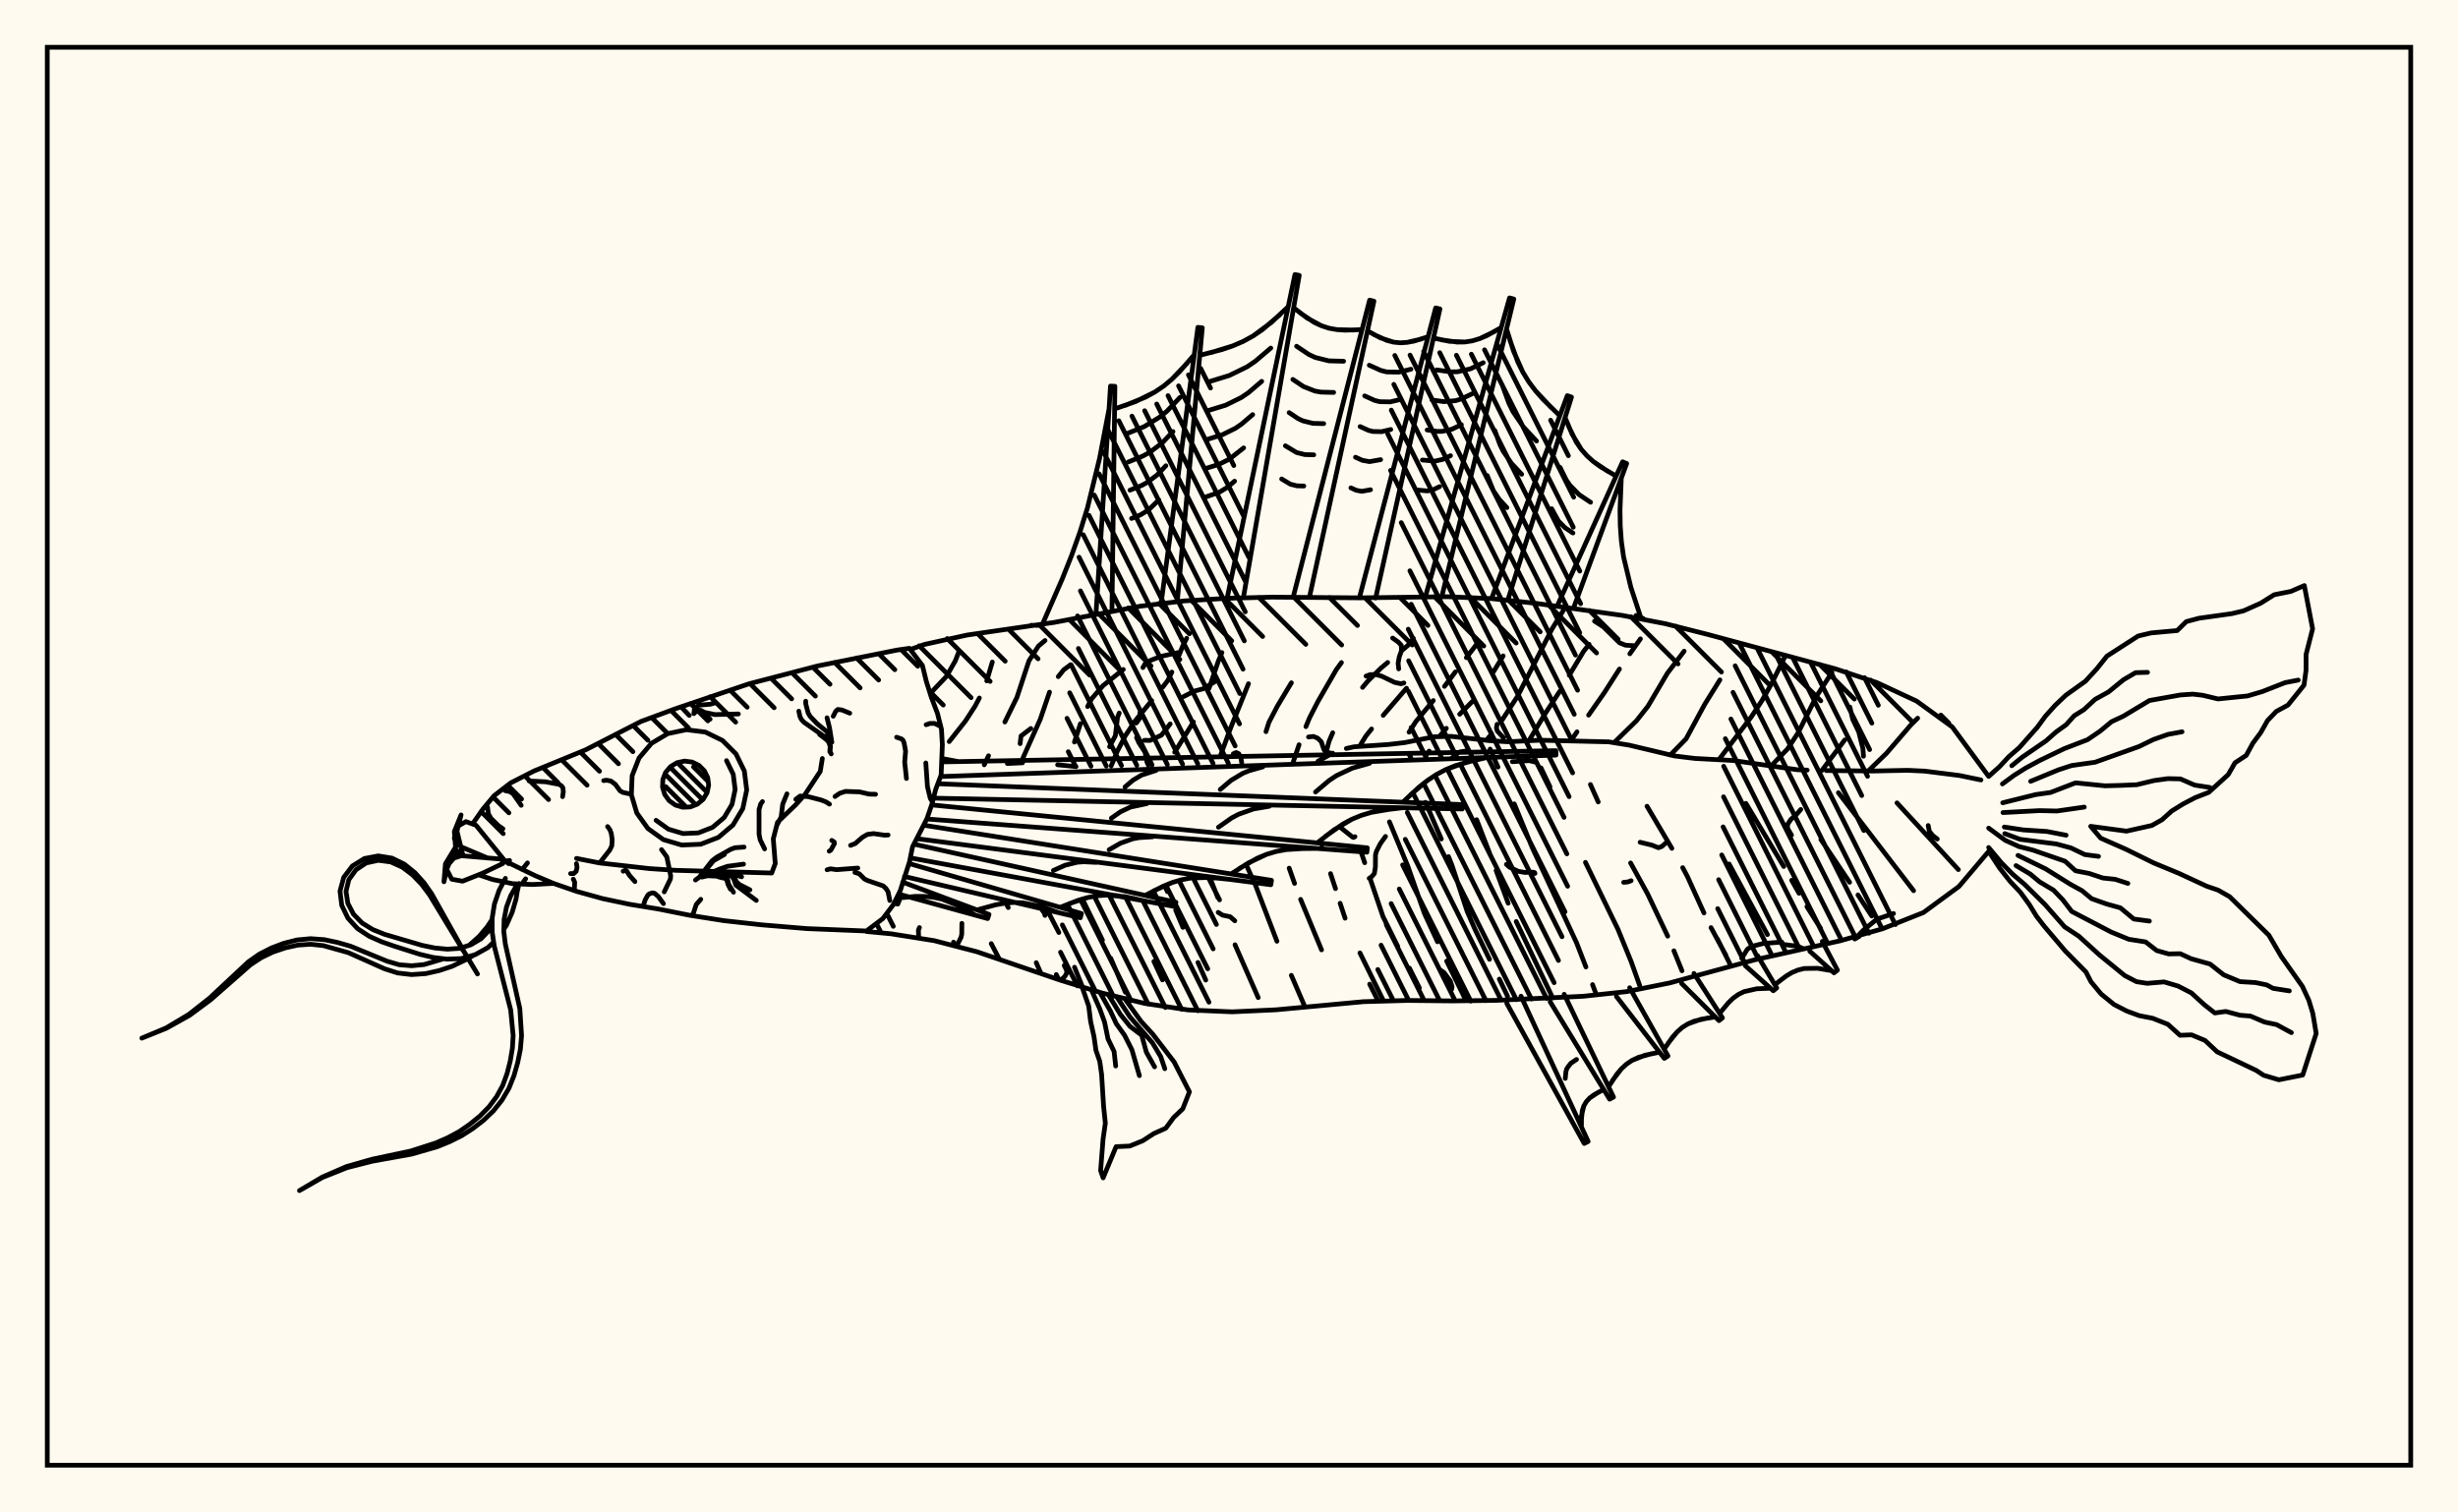 <svg xmlns="http://www.w3.org/2000/svg" width="520" height="320"><rect x="0" y="0" width="520" height="320" fill="floralwhite"/><rect x="10" y="10" width="500" height="300" stroke="black" stroke-width="1" fill="none"/><path stroke="black" stroke-width="1" fill="none" stroke-linecap="round" stroke-linejoin="round" d="
M 192.58 137.42 195.52 136.36 204.6 134.36 222.99 131.69 241.26 128.25 250.49 127.14 259.76 126.58 269.06 126.34 287.64 126.49 306.23 126.25 315.52 126.65 324.76 127.63 343.17 130.2 352.3 131.96 361.31 134.24 388.23 141.49 397.05 144.42 405.48 148.34 413 153.8 420.71 164.27 
M 420.71 180.14 414.41 187.57 406.92 193.07 398.28 196.5 389.34 199.04 371.2 203.08 353.26 207.96 344.15 209.8 334.91 210.79 316.34 211.66 307.04 211.77 297.75 211.67 288.46 211.93 269.95 213.65 260.66 214.08 251.38 213.68 242.18 212.3 233.15 210.1 224.27 207.37 206.68 201.37 197.68 199.03 188.5 197.57 183.3 197.08 
M 199.3 160.49 202.69 161.12 
M 213.11 161.54 216.32 161.39 
M 223.74 161.81 227.64 162.19 
M 278.82 161.06 281.92 159.35 
M 284.82 158.36 286.42 158.01 293.69 157.52 297.14 157.12 303.43 155.88 307.02 155.8 315.16 156.71 318.95 156.94 325.74 156.61 340.34 156.96 344.64 157.65 354.31 159.95 358.58 160.47 366.62 160.9 380.26 162.86 382.32 162.94 
M 386.35 163.03 396.23 163.13 403.6 162.98 407.18 163.15 414.54 164.08 419.08 165.02 
M 183.69 196.69 184.04 197.15 
M 201.72 199.33 202.28 200.22 
M 202.83 137.94 202.11 139.8 200.23 143.1 196.78 146.74 
M 209.7 199.65 211.43 202.97 
M 209.93 140.07 208.75 144.06 
M 207.19 147.68 206.3 149.37 204.26 152.53 200.81 156.9 
M 212.78 191.08 213.3 192.02 
M 219.22 203.68 220.23 205.97 
M 221.08 135.51 219.69 136.69 217.68 139.81 215.13 147.56 212.58 152.76 
M 209.13 159.9 208.22 161.81 
M 221.35 192.17 224.01 197.3 
M 227.32 204.64 229.01 208.83 
M 226.49 140.63 225.02 141.73 223.88 143.16 
M 222.03 146.44 220.07 152.19 216.42 160.34 
M 229.2 190.66 233.23 198.9 
M 234.97 202.72 238.08 209.94 
M 237.64 141.64 233.36 145.06 230.97 147.81 230.09 149.49 
M 228.57 153.12 227.3 157 
M 244.11 203.41 245.93 207.33 
M 251.05 135.04 250.18 136.74 249.45 138.59 
M 247.91 142.19 247.08 143.94 245.97 145.4 
M 243.65 148.23 240.17 152.49 238.11 155.6 236.35 159 235.08 162.03 
M 246.38 187.38 246.97 188.66 
M 248.72 192.55 250.25 196.21 
M 253.43 203.63 255.08 207.36 
M 258.5 138.07 257.74 139.89 255.76 145.68 
M 252.48 152.75 248.51 159.15 
M 256.24 186.4 257.63 189.91 
M 261.27 199.89 266.18 211.07 
M 264.12 144.66 260.38 153.93 258.27 159.65 
M 263.6 182.88 265.6 187.28 270.14 199.15 
M 273.19 206.36 276.08 213.07 
M 273.2 144.46 270.25 149.37 268.45 152.82 267.82 154.8 
M 272.73 183.68 273.87 186.91 
M 275.15 190.29 279.58 200.97 
M 283.79 140.18 282.69 141.7 278.83 148.39 277.04 151.87 276.27 153.74 
M 274.82 157.57 273.61 161.14 
M 279.37 177.77 279.66 178.79 
M 281.48 184.84 282.53 188.01 
M 283.51 191.11 284.56 194.27 
M 287.7 201.61 292.72 211.82 
M 299.01 135.06 297.85 136.54 296.43 137.75 
M 293.57 140.16 292.13 141.37 289.47 144 288.25 145.43 
M 281.94 155.03 281.15 156.89 280.28 160.2 
M 287.59 179.26 288.71 182.53 
M 289.82 185.8 292.58 193.93 295.71 200.26 
M 298.17 204.83 300.28 209.03 
M 297.55 145.61 292.62 151.35 
M 290.16 154.23 288.97 155.71 287.64 157.87 
M 293.94 173.88 297.8 183.19 301.35 193.28 304.11 199.26 
M 306.05 203.34 310.15 211.73 
M 312.53 136.13 310.21 139.14 
M 307.89 142.16 305.59 145.22 
M 303.22 148.22 299.56 152.63 298.09 154.91 
M 301.56 169.75 304.92 177.51 
M 306.44 181.24 307.17 183.07 310.4 192.87 312.08 196.72 315.11 202.97 
M 317.19 207.16 318.93 210.79 
M 318 138.77 315.97 142.1 
M 311.49 148.41 308.8 151.12 
M 305.98 154.09 304.56 155.77 
M 312.39 173.43 315.18 180.64 
M 316.51 184.18 319.06 191.1 
M 320.76 194.97 328.49 211.15 
M 331.14 128.48 328.31 133.12 321.03 147.34 317.82 152.28 
M 315.57 155.24 314.45 156.62 
M 315.24 158.49 316.9 162.3 
M 320.35 170.08 324.17 179.37 333.53 199.48 335.51 204.59 
M 336.91 208.32 337.7 210.43 
M 336.18 136.32 335.01 137.82 331.98 142.87 
M 329.97 146.27 326.75 151.2 323.43 156.75 
M 326 162.46 327.91 166.48 
M 335.41 182.46 342.3 196.65 345.08 203.46 346.9 208.56 
M 347.04 135.17 344.8 138.33 
M 342.6 141.55 339.43 146.51 336.07 151.31 
M 333.62 154.84 332.31 156.77 
M 336.46 165.98 338.11 169.67 
M 344.96 182.58 348.55 189.11 352.81 198.07 
M 354.12 201.17 355.83 205.4 
M 356.29 137.77 352.73 142.46 348.64 149.41 346.21 152.49 341.52 157.07 
M 348.43 170.58 353.69 179.49 
M 355.98 183.57 356.98 185.45 360.48 193.16 
M 361.97 196.26 365.12 202.11 
M 363.85 143.85 360.63 149.03 356.7 156.32 353.34 159.76 
M 365.8 182.8 373.91 197.74 
M 377.55 139.04 374.76 144.69 372.71 148.29 370.47 151.71 363.66 160.69 
M 369.35 169.97 377.36 183.33 
M 379.04 186.25 380.59 189 
M 382.26 191.83 385.17 196.44 
M 387.56 142.27 384.22 147.41 380.43 155 378.16 158.46 374.66 162.08 
M 385.22 177.63 391.29 186.67 
M 393.06 189.35 395.97 193.8 
M 390.26 156.55 385.42 163.02 
M 388.92 167.72 404.83 188.45 
M 405.69 151.95 404.29 153.33 399.09 159.38 395.26 163.09 
M 401.31 169.87 414.3 183.99 
M 345.07 186.34 344.36 186.6 343.49 186.68 
M 240.4 152.97 241.1 152 241.15 150.79 
M 307.11 209.31 307.19 208.75 306.82 207.56 305.5 205.78 304.68 205.21 
M 225.14 204.29 225.6 205.18 225.7 205.81 225.26 206.61 224.37 207.4 
M 302.35 158.91 301.54 159.98 301.73 160.55 
M 319.94 161.16 323.52 160.93 325.09 161.32 
M 286.65 177.02 286.37 177.19 286.14 177.11 283.32 174.86 
M 379 176.69 378.18 175.29 378.15 174.45 378.85 173.38 380.04 172.34 380.96 171.26 
M 262.69 161.41 262.53 160.4 262.08 159.47 261.51 159.21 260.91 159.48 
M 394.23 160 394.11 158.4 393.22 154.85 391.95 152.18 391.35 149.6 
M 376.95 199.32 373.01 199.62 370.51 200.25 369.65 200.85 368.47 202.78 
M 242.91 161.85 242.62 161.18 242.25 159.17 240.94 157.15 240.44 156.05 
M 247.56 153.16 245.71 155.54 243.31 156.66 242.11 156.63 
M 293.11 176.97 292.01 178.51 291.2 180.1 290.99 180.86 290.97 183.44 290.75 184.83 290.12 185.55 289.66 185.83 
M 234.73 157.99 235.96 155.65 236.41 151.8 236.78 150.86 
M 249.26 138.07 245.54 138.89 243.41 139.72 242.29 140.36 241.79 141.24 
M 218.08 154.13 216 155.72 215.81 157.34 
M 381.58 200.74 380.32 200.21 377.3 199.82 
M 257.41 143.98 254.54 145.73 252.66 146.22 250.42 147.37 
M 281.94 159.5 280.35 158.96 280.05 158.53 279.53 156.95 278.78 156.2 277.86 155.81 276.82 155.93 
M 261.23 194.82 260.25 193.96 258.62 193.62 257.71 193.04 
M 221.07 193.68 220.9 193.12 219.83 191.69 
M 194.51 196.25 194.29 196.8 194.35 198.46 
M 307.09 160.43 308.4 159.33 308.92 159.07 310.01 158.92 
M 345.53 136.6 343.88 136.51 342.62 136 339.2 132.62 337.33 131.42 
M 318.69 182.88 319.35 183.48 321.2 184.35 322.63 184.59 324.34 184.53 324.66 184.62 324.73 184.8 
M 294.62 135 295.81 135.84 296.45 136.54 296.5 137.66 296.02 138.97 295.78 140.32 295.9 141.52 
M 221.61 193.09 220.4 191.85 
M 316.71 153.24 316.58 154 316.75 154.66 318.09 156.11 
M 289 143.05 289.87 142.73 291 142.71 292.24 143.04 295.04 144.38 296.37 144.67 297 144.5 
M 352.55 178.22 351.59 179.08 350.84 179.36 349.47 178.81 346.97 178.2 
M 203.49 195.37 203.46 197.66 203.31 198.32 202.34 200.24 
M 409.84 177.52 408.88 176.78 408.15 175.86 407.92 174.66 
M 218.15 132.29 219.83 132.32 
M 231.88 129.54 234.93 81.69 235.86 81.73 235.24 129.27 
M 245.7 127.18 253.42 69.26 254.35 69.36 249.06 127.24 
M 259.68 126.21 273.95 58.09 274.86 58.26 263.04 126.47 
M 273.69 125.89 289.75 63.5 290.66 63.72 277.03 126.31 
M 287.68 126.12 303.72 65.15 304.62 65.37 291.02 126.54 
M 301.67 125.81 319.35 63.03 320.25 63.27 305.02 126.24 
M 315.69 126.26 331.57 83.71 332.46 84.01 318.99 126.96 
M 329.61 127.82 343.27 97.71 344.13 98.07 332.87 128.7 
M 346.12 130.22 347.67 130.89 
M 220.48 132.19 224.72 122.5 226.7 117.52 228.49 112.5 230.07 107.4 232.61 97.02 234.63 86.48 
M 235.8 86.52 240.22 84.97 244.32 82.94 246.2 81.67 247.94 80.21 249.58 78.59 252.65 75.05 
M 253.82 75.18 258.55 73.95 260.83 73.17 263.02 72.22 265.1 71.08 268.94 68.23 272.52 64.9 
M 273.68 65.12 276.53 67.29 279.55 68.92 281.15 69.44 282.83 69.74 284.56 69.86 288.14 69.74 
M 289.29 70.01 292.02 71.48 294.81 72.39 296.24 72.53 297.68 72.44 299.15 72.17 302.11 71.25 
M 303.26 71.53 306.62 72.22 309.9 72.36 311.5 72.11 313.06 71.64 314.58 70.99 317.58 69.31 
M 318.72 69.61 320.2 74.31 322.16 78.73 323.41 80.77 324.85 82.69 326.46 84.51 329.99 87.97 
M 331.1 88.35 332.6 91.89 334.52 95.06 335.72 96.43 337.09 97.66 338.6 98.76 341.91 100.73 
M 342.99 101.17 342.72 107.89 342.77 111.22 343.01 114.53 343.47 117.81 345.02 124.27 347.12 130.66 
M 238.03 85.78 242.33 84.03 244.32 82.94 246.2 81.67 247.94 80.21 251.14 76.85 
M 238.37 91.76 242.07 90.26 245.39 88.22 246.9 86.97 249.64 84.08 
M 238.71 97.74 241.8 96.48 243.24 95.69 245.85 93.73 248.15 91.31 
M 239.05 103.71 241.54 102.7 242.7 102.07 244.8 100.49 246.65 98.54 
M 239.39 109.69 241.28 108.93 242.98 107.89 245.16 105.77 
M 256.21 74.6 260.83 73.17 263.02 72.22 265.1 71.08 267.07 69.74 270.75 66.6 
M 255.99 80.7 260.08 79.44 263.84 77.6 265.58 76.42 268.84 73.64 
M 255.77 86.81 259.32 85.72 262.59 84.11 264.1 83.09 266.92 80.68 
M 255.56 92.92 258.56 91.99 261.33 90.63 262.61 89.76 265.01 87.72 
M 255.34 99.03 257.81 98.27 260.08 97.15 263.1 94.76 
M 255.12 105.13 257.96 104.14 259.65 103.11 261.18 101.8 
M 275.09 66.24 278.01 68.2 279.55 68.92 281.15 69.44 282.83 69.74 286.34 69.83 
M 274.3 73.26 276.88 74.99 278.24 75.63 281.14 76.35 284.24 76.43 
M 273.51 80.28 275.75 81.78 278.16 82.73 279.44 82.96 282.14 83.03 
M 272.72 87.3 274.62 88.57 275.62 89.04 277.75 89.57 280.04 89.63 
M 271.93 94.32 274.31 95.75 276.06 96.18 277.93 96.23 
M 271.14 101.34 273 102.45 274.37 102.79 275.83 102.83 
M 290.65 70.78 293.41 72.03 294.81 72.39 296.24 72.53 297.68 72.44 300.63 71.75 
M 289.68 77.27 292.11 78.37 293.35 78.69 295.89 78.74 298.49 78.12 
M 288.7 83.76 290.82 84.72 291.9 84.99 294.1 85.03 296.35 84.5 
M 287.73 90.25 289.52 91.06 290.44 91.29 292.3 91.33 294.22 90.87 
M 286.76 96.74 288.23 97.4 289.74 97.67 292.08 97.25 
M 285.79 103.22 286.94 103.74 288.11 103.95 289.94 103.62 
M 304.95 71.91 308.28 72.38 309.9 72.36 311.5 72.11 313.06 71.64 316.09 70.19 
M 303.94 78.26 306.88 78.68 308.32 78.66 311.1 78.03 313.78 76.74 
M 302.93 84.62 305.48 84.98 307.95 84.77 309.15 84.41 311.47 83.3 
M 301.92 90.97 304.09 91.28 305.14 91.26 307.19 90.8 309.16 89.85 
M 300.91 97.33 303.56 97.56 305.24 97.19 306.86 96.41 
M 299.9 103.68 301.97 103.87 303.28 103.57 304.55 102.96 
M 319.43 71.98 321.1 76.57 322.16 78.73 323.41 80.77 324.85 82.69 328.19 86.26 
M 317.83 81.53 319.21 85.31 320.08 87.09 322.3 90.36 325.06 93.31 
M 316.23 91.07 317.31 94.05 318 95.46 319.75 98.03 321.92 100.35 
M 314.63 100.62 315.93 103.82 317.21 105.7 318.79 107.4 
M 331.82 90.14 333.48 93.54 334.52 95.06 335.72 96.43 337.09 97.66 340.22 99.77 
M 330.04 98.89 331.32 101.49 332.11 102.66 334.08 104.66 336.49 106.27 
M 328.27 107.64 329.71 110.26 331.08 111.65 332.76 112.77 
M 199.27 161.2 329.15 158.82 329.17 159.76 198.97 164.3 
M 198.4 165.82 309.37 170.23 309.34 171.16 197.48 168.87 
M 197.1 170.3 289.25 179.38 289.17 180.31 196.07 173.28 
M 195.41 174.59 268.99 186.26 268.85 187.19 193.95 177.44 
M 193.35 178.6 248.77 190.89 248.58 191.81 192.58 181.51 
M 192.29 182.69 228.79 193.28 228.55 194.18 191.34 185.44 
M 190.98 186.64 209.23 193.47 208.94 194.35 190.09 189.16 
M 189.66 190.04 190.28 190.41 189.94 191.28 189.13 191.11 
M 314.59 160.27 310.07 161.31 305.81 162.85 303.83 163.9 301.95 165.15 300.17 166.56 296.77 169.73 
M 296.73 170.9 292.26 171.44 290.1 171.88 288 172.51 286 173.33 282.23 175.57 278.67 178.33 
M 278.57 179.51 274.2 179.56 272.07 179.76 269.99 180.15 267.97 180.75 264.13 182.56 260.44 184.91 
M 260.27 186.07 256.05 185.64 251.93 185.77 249.93 186.14 247.96 186.73 246.04 187.52 242.26 189.45 
M 242.02 190.6 237.99 189.71 234 189.38 232.02 189.53 230.07 189.91 228.13 190.47 224.28 191.97 
M 223.98 193.11 220.18 191.78 216.36 191.01 214.44 190.94 212.51 191.1 210.57 191.45 206.69 192.52 
M 206.33 193.63 202.87 191.66 199.3 190.24 197.44 189.84 195.54 189.65 193.6 189.66 189.66 190.03 
M 312.31 160.75 307.89 161.99 305.81 162.85 303.83 163.9 301.95 165.15 298.45 168.11 
M 289.74 161.5 286.09 162.52 282.74 164.1 281.19 165.13 278.3 167.57 
M 267.16 162.25 264.29 163.06 262.93 163.61 260.43 165.11 258.15 167.04 
M 244.58 163 241.49 164 239.66 165.09 238 166.5 
M 294.48 171.14 290.1 171.88 288 172.51 286 173.33 284.08 174.36 280.43 176.92 
M 268.54 170.58 265.18 171.16 262.04 172.27 260.56 173.06 257.77 175.02 
M 242.6 170.03 239.15 170.76 237.05 171.75 235.11 173.11 
M 276.37 179.49 272.07 179.76 269.99 180.15 267.97 180.75 266.02 181.56 262.27 183.7 
M 243.8 177.05 241 177.22 239.65 177.47 237.07 178.39 234.64 179.78 
M 258.16 185.82 253.97 185.61 251.93 185.77 249.93 186.14 247.96 186.73 244.14 188.45 
M 231.96 182.46 229.24 182.33 227.91 182.43 225.33 183.06 222.85 184.17 
M 240 190.12 235.98 189.45 234 189.38 232.02 189.53 230.07 189.91 226.2 191.19 
M 238.09 211.49 241.39 216.09 243.91 218.85 248.4 224.7 251.63 231.01 250.22 234.6 248.28 236.45 246.63 238.7 244.09 239.84 241.75 241.36 238.99 242.48 236.11 242.61 233.37 249.21 232.84 247.67 233.36 241 233.84 237.65 233.47 234.08 233.05 227.34 232.66 224.56 231.85 222.22 231.43 219.27 230.73 216.17 230.32 212.86 228.96 208.93 
M 236.3 210.99 239.02 215.12 243.8 220.63 245.56 223.57 246.42 226.11 
M 234.5 210.48 237 214.59 239.06 217.16 241.53 219.03 242.52 222.63 244.26 225.72 
M 232.7 209.98 234.92 213.93 236.15 216.58 237.89 219.01 239.46 222.11 241.04 227.58 
M 230.91 209.47 232.64 213.4 233.67 216.23 234.4 219.8 235.69 222.47 236.03 225.54 
M 385.51 199.18 388.72 205.26 387.99 205.83 382.86 201.25 
M 371.82 202.19 375.87 209.02 375.15 209.62 369.23 204.32 
M 358.36 205.96 364.39 215.36 363.66 215.94 355.75 208.07 
M 344.76 208.98 352.87 223.42 352.09 223.93 341.96 210.83 
M 330.91 210.37 341.34 232.12 340.52 232.56 327.95 211.97 
M 321.77 210.77 335.98 241.51 335.15 241.93 318.77 212.29 
M 387.48 205.37 384.52 204.87 381.7 204.91 380.36 205.24 379.08 205.78 377.85 206.52 375.47 208.34 
M 374.56 209.09 371.63 209.2 368.96 209.81 367.76 210.4 366.66 211.19 365.65 212.16 363.78 214.42 
M 362.87 215.16 359.83 215.66 357.09 216.63 355.88 217.39 354.8 218.34 353.82 219.45 352.06 221.97 
M 351.08 222.62 348.01 223.26 345.25 224.36 344.06 225.17 342.98 226.17 342.02 227.32 340.29 229.94 
M 339.26 230.5 337.18 231.66 336.3 232.32 335.59 233.09 335.07 233.97 334.57 236.06 334.56 238.43 
M 361.33 215.37 358.4 216.06 357.09 216.63 355.88 217.39 354.8 218.34 352.92 220.68 
M 349.52 222.91 346.58 223.73 345.25 224.36 344.06 225.17 342.98 226.17 341.13 228.6 
M 338.19 231.06 336.3 232.32 335.59 233.09 335.07 233.97 334.74 234.97 334.53 237.23 
M 333.52 224.16 332.29 224.98 331.49 226.05 331.28 226.7 331.14 228.17 
M 420.71 164.27 423.01 162.21 424.99 160.08 427.19 158.18 430.99 153.89 432.73 151.51 434.8 149.21 437.04 147.09 441.18 144.13 443.59 141.51 445.72 138.83 452.35 134.56 455.09 133.91 460.6 133.41 462.51 131.52 465.23 130.8 472.11 129.84 474.63 129.24 478.26 127.62 481.12 125.83 484.64 125.13 487.49 123.89 489.24 133.04 487.86 138.46 487.85 141.84 487.42 144.96 484.03 149.18 481.56 150.52 479.7 152.46 478.27 154.99 476.59 157.26 475.2 159.82 472.82 161.39 471.38 163.9 467.26 167.65 464.43 168.75 461.86 170.09 459.44 171.59 457.37 173.45 455.23 174.65 449.87 175.85 442.29 174.83 444.41 177.33 449.72 179.67 455.59 182.56 460.98 184.79 466.85 187.51 469.25 188.33 471.69 189.72 480 197.88 482.63 202.39 487.09 208.71 488.44 211.63 489.28 214.39 490 218.66 487.15 227.45 482.1 228.46 478.88 227.5 477.29 226.46 469.04 222.54 466.49 220.14 463.63 218.95 461.19 219.04 458.63 216.72 455.39 215.44 452.54 214.88 449.94 213.92 447.22 212.52 444.5 210.31 442.35 207.71 441.3 205.66 436.88 201.17 432.45 195.95 430.84 193.87 429.3 191.36 427.38 188.73 425.27 186.51 423.05 183.69 420.71 180.14 
M 425.6 162.01 427.8 160.21 432.83 156.76 434.97 154.87 437.11 153.33 438.8 151.44 440.87 150.14 443.22 147.97 446.09 146.38 449.23 143.82 451.79 142.32 454.32 142.25 
M 423.62 165.86 426.05 164.07 428.56 162.49 431.51 160.9 436.7 158.4 441.63 156.5 444.25 154.72 446.71 152.69 449.18 151.54 454.73 148.21 461.27 147.04 463.91 146.86 466.02 147.11 469.23 147.88 475.51 147.24 478.63 146.31 483.42 144.43 486.2 143.89 
M 429.59 165.31 435.47 162.88 438.25 161.97 443.22 161.27 452.54 157.94 455.55 156.47 458.65 155.38 461.62 154.83 
M 423.68 169.85 430.68 168.11 433.8 167.67 439.1 165.63 445.3 166.26 448.41 166.18 452.04 166.03 455.71 165.14 458.64 164.74 461.27 164.8 464.28 166.11 467.51 166.61 
M 423.74 171.92 431.44 171.51 435.16 171.59 440.94 170.76 
M 424.02 174.98 428.03 175.59 433.04 175.92 437.09 176.71 
M 424.12 176.37 427.36 177.58 435.03 178.56 438.12 179.4 441.05 180.81 443.95 181.19 
M 420.71 175.21 424.21 177.79 427.15 179.12 430.04 179.85 436.88 182.22 439.09 184.24 441.95 184.79 444.88 185.77 447.47 186.04 450.16 186.91 
M 426.91 180.98 432.76 183.83 437.99 187.09 440.48 188.46 442.49 190.14 445.68 191.27 448.58 192.08 451.41 194.44 454.71 194.88 
M 426.5 183.14 429.51 184.93 431.49 186.58 434.44 188.34 436.43 190.42 438.28 192.84 446.65 197.21 450.36 198.73 453.92 199.29 456.27 201.12 458.8 201.83 461.24 201.78 463.56 202.85 467.55 203.97 470.43 206.25 473.88 207.69 477.18 207.89 479.53 208.38 480.88 209.11 484.32 209.65 
M 420.71 179.31 423.4 182.54 425.8 184.98 428.3 187.1 432.67 191.42 436.77 196.09 439.79 198.08 444.14 202.04 449.5 206.41 451.98 207.7 454.24 208.05 457.82 207.75 460.79 208.63 463.6 210.08 466.3 212.55 468.55 214.32 470.89 214 473.87 214.8 476.07 214.97 479.09 216.25 481.61 216.78 484.75 218.48 
M 400.58 193.28 397.07 194.47 394.2 196.8 392.38 198.68 393.32 198.13 
M 99.96 174.33 102.14 171.22 104.52 168.36 108.05 165.64 112.94 163.14 123.89 158.65 135.59 152.65 142.7 150.02 158.45 144.68 172.92 140.91 189.78 137.54 192.39 137.17 195.14 140.79 195.96 144.14 197.03 147.53 198.33 150.95 199.17 154.3 199.36 157.56 199.1 163.97 197.95 167.02 197.16 170.12 196.11 173.19 193.05 179.17 192.42 182.3 190.45 188.45 188.96 191.45 186.78 194.34 183.3 196.98 170.68 196.47 161.19 195.68 153.15 194.79 145.9 193.65 139.26 192.32 133.21 191.33 127.51 190.13 121.99 188.6 117.11 186.91 113.11 185.22 106.48 182 
M 173.97 160.48 173.53 163.2 170.28 168.13 168.34 170.27 164.49 173.97 163.59 177.49 164.01 182.7 163.26 184.71 142.94 184.14 137.36 183.77 126.83 182.58 121.96 181.62 
M 103.16 181.54 97.64 179.21 96.11 177.43 96.51 175.01 98.56 173.83 100.7 174.6 106.58 181.85 
M 106.37 182.7 102.12 184.74 97.86 186.44 95.57 186.02 94.5 183.94 95.41 181.75 97.61 181.05 106.24 181.78 
M 137.06 175.29 134.72 172.01 133.57 168.15 133.73 164.12 135.2 160.36 137.81 157.28 141.27 155.22 145.22 154.39 149.22 154.89 152.84 156.66 155.7 159.51 157.47 163.13 157.97 167.14 157.14 171.08 155.07 174.55 152 177.16 148.24 178.62 144.21 178.79 140.34 177.64 137.06 175.29 
M 153.7 160.93 155.12 163.83 155.52 167.04 154.86 170.19 153.2 172.97 150.74 175.05 147.74 176.22 144.51 176.36 141.42 175.44 138.79 173.56 
M 141.56 169.4 140.62 168.08 140.16 166.54 140.23 164.92 140.81 163.42 141.86 162.19 143.24 161.36 144.82 161.03 146.42 161.23 147.87 161.94 149.01 163.08 149.72 164.53 149.92 166.13 149.59 167.71 148.77 169.1 147.53 170.14 146.03 170.73 144.42 170.79 142.87 170.33 141.56 169.4 
M 140.84 166.44 145.17 170.76 
M 141.03 164.11 147.2 170.27 
M 141.95 162.51 148.64 169.2 
M 143.46 161.5 149.6 167.65 
M 146.72 162.25 149.82 165.35 
M 101.78 171.7 106.46 176.38 
M 104.3 168.62 107.66 171.98 
M 107.41 166.13 110.34 169.06 
M 111 164.13 116.05 169.17 
M 114.84 162.37 118.03 165.56 
M 118.82 160.75 124.2 166.13 
M 122.77 159.11 126.83 163.17 
M 126.54 157.28 130.84 161.59 
M 130.23 155.38 133.9 159.04 
M 133.94 153.49 137.07 156.62 
M 137.86 151.81 141.27 155.22 
M 141.94 150.3 145.65 154.01 
M 146.08 148.84 149.76 152.52 
M 150.24 147.4 155.63 152.79 
M 154.44 146.01 158.07 149.63 
M 158.65 144.62 163.77 149.74 
M 163.11 143.49 167.48 147.86 
M 167.56 142.34 172.5 147.28 
M 171.97 141.16 175.59 144.77 
M 176.56 140.14 181.97 145.55 
M 181.21 139.2 185.88 143.87 
M 185.9 138.3 189.3 141.69 
M 190.62 137.42 194.16 140.96 
M 156.21 151.06 151.27 151.19 149.1 150.74 148.22 150.28 147.55 150.29 
M 103.13 170.72 103.32 172.19 103.87 173.15 105.43 174.68 106.39 175.34 
M 197.26 169.66 196.81 168.92 196.21 166.46 195.86 161.42 
M 173.39 155.39 174.93 156.56 175.34 157.09 175.63 157.9 175.55 159.06 
M 157.41 179.22 155.49 179.36 154.6 179.69 151.61 181.37 150.62 182.14 147.96 185.56 
M 148.25 190.27 147.29 191.38 146.71 193.15 146.37 193.72 
M 187.88 176.67 187.15 176.71 184.82 176.37 183.52 176.53 182.41 177.18 180.92 178.48 179.94 178.86 
M 157.3 182.83 153.9 183.29 152.11 183.92 148.5 185.55 
M 158.65 188.27 156.44 187.15 155.9 186.67 155.16 185.44 154.75 185.16 153.86 184.97 152.66 185.45 152.03 185.49 
M 156.89 185.51 154.26 184.73 153.7 184.75 151.91 185.39 149.58 185.29 
M 121.5 188.43 121.58 186.66 121.28 186 
M 110.47 183.97 111.59 182.57 
M 106.88 167.29 107.84 167.49 108.54 167.93 110.26 170.39 
M 133.57 168.04 131.78 167.66 131.19 167.34 130.17 165.94 129.26 165.26 128.35 165.07 127.71 165.16 
M 188.24 190.52 187.87 188.68 187.45 188.01 186.84 187.43 183.57 186.31 182.89 185.98 181.78 184.87 180.86 184.59 
M 185.23 168.05 183.88 168.02 181.86 167.55 178.87 167.44 177.65 167.84 176.65 168.52 
M 160 190.51 155.69 187.29 155.21 185.92 154.72 185.32 153.97 185.07 153.18 185.31 
M 154.52 188.13 154.01 187.1 153.68 185.93 151.98 185.52 
M 191.76 164.71 191.39 161.25 191.58 158.91 191.28 157.24 191.05 156.64 190.75 156.35 189.68 155.98 
M 174.96 151.87 175.49 154 175.98 157.05 
M 139.95 179.76 141.07 181.3 141.89 185.31 141.83 185.98 140.52 188.7 
M 170.45 148.35 170.46 148.91 170.96 150.84 171.37 151.55 172.9 153.14 174.87 154.75 175.38 155.6 175.63 156.45 
M 153.52 184.68 152.04 185.27 149.86 185.25 148.5 185.57 
M 150.23 152.16 148.06 150.34 147.41 150.39 146.92 150.85 
M 151.14 148.75 150.31 148.99 147.85 149.2 146.9 150.1 146.79 150.99 
M 119.02 168.55 119.17 167.55 119.1 166.71 118.83 166.31 118.33 165.96 115.4 165.41 111.94 165.24 
M 168.99 150.47 169.23 151.59 169.53 152.21 170.09 152.82 174.8 156.12 175.6 157.31 
M 128.54 174.88 129.02 175.54 129.32 176.34 129.51 177.66 129.43 178.95 128.99 179.86 127.02 182.37 
M 155.17 188.77 154.14 187.07 153.89 185.92 152.55 185.68 
M 179.77 150.89 178.13 150.22 177.25 150.1 176.82 150.46 176.27 151.54 
M 195.93 153.33 196.75 153.06 197.73 153.06 199.02 153.7 
M 175.96 177.81 176.48 178.14 176.52 178.51 175.77 179.86 175.42 180.09 
M 134.32 186.52 133.16 185.2 132.57 184.27 132.21 184.16 131.83 184.33 
M 121.95 182.72 122.08 183.52 121.89 184.35 121.35 184.83 120.71 184.83 
M 144.07 149.54 145.81 151.36 
M 136.03 191.79 136.49 190.4 137.04 189.4 137.37 189.11 138.07 188.9 138.5 189.01 139.28 189.7 140.35 191.19 
M 164.39 174.55 165.26 172.82 165.58 170.15 166.48 167.96 
M 181.47 183.66 177 184 175.69 183.82 174.97 184.02 
M 153.24 180.8 150.96 182.1 148.18 185.42 147.13 186.19 
M 175.46 157.14 175.69 157.86 175.61 159.05 175.85 159.51 
M 161.76 179.61 160.82 177.69 160.58 176.47 160.58 171.27 160.94 170.07 161.3 169.6 
M 168.35 169.12 169.28 168.42 171 168.56 173.72 169.26 174.76 169.67 175.48 170.14 
M 109.37 187.18 108.04 189.52 107.14 191.94 106.65 194.48 106.58 197.08 106.9 199.72 109.97 213.38 110.34 219.12 110.09 222.01 109.52 224.83 108.73 227.59 107.66 230.27 106.19 232.77 104.39 235.03 102.31 237.02 100.05 238.76 97.65 240.3 95.1 241.56 92.48 242.63 87.06 244.19 78.79 245.68 73.38 247.06 68.2 249.13 63.35 251.9 68.16 249.05 73.3 246.82 78.7 245.27 86.9 243.53 92.18 241.83 94.71 240.72 97.14 239.42 99.4 237.86 101.53 236.13 103.44 234.19 105.06 232.02 106.35 229.66 107.28 227.11 107.95 224.47 108.4 221.79 108.56 219.1 108.04 213.69 104.56 200.15 104.13 197.24 104.12 194.25 104.6 191.27 105.57 188.42 106.92 185.84 
M 109.62 187.37 109.17 190.22 108.33 193.08 107.11 195.81 106.6 196.57 
M 104.44 199.31 103.22 200.49 100.52 201.99 97.57 202.82 94.56 202.93 91.65 202.58 88.84 201.91 83.45 200.2 80.77 199.27 78.11 198.09 75.64 196.47 73.61 194.26 72.3 191.55 71.93 188.54 72.73 185.61 74.55 183.22 77.1 181.64 80.02 181.09 82.92 181.56 85.53 182.83 87.76 184.63 89.67 186.74 91.29 189.05 98.14 201.27 101.01 206.07 90.87 189.33 89.21 187.11 87.3 185.13 85.13 183.48 82.67 182.37 80.04 182.02 77.48 182.58 75.31 184.02 73.8 186.12 73.2 188.61 73.6 191.15 74.79 193.43 76.61 195.29 78.86 196.67 81.36 197.68 89.32 200.02 91.98 200.57 94.62 200.82 97.2 200.65 99.62 199.89 101.78 198.61 103.51 196.8 104.12 195.81 
M 109.81 186.93 109.4 188.74 
M 100.23 202.07 99.06 202.8 
M 99.01 202.84 95.64 204.45 92.88 205.36 90.03 206 87.08 206.2 84.13 205.86 81.34 204.97 73.67 201.55 68.4 200.07 65.71 199.78 63.01 199.96 60.35 200.55 57.75 201.43 55.28 202.62 52.98 204.13 44.6 211.5 40.08 214.84 35.19 217.56 30 219.65 35.15 217.49 39.94 214.63 44.33 211.18 52.52 203.52 54.85 201.88 57.39 200.58 60.06 199.57 62.84 198.87 65.72 198.6 68.6 198.81 71.41 199.4 74.15 200.19 81.92 203.38 84.48 204.12 87.09 204.33 89.72 204.08 93.85 202.85 
M 97.84 200.94 97.92 200.89 
M 99.26 200 101.39 198.1 103.09 196.08 104.12 194.5 
M 106.52 181.94 107.63 182.74 
M 96.9 178.36 94.23 182.77 93.92 186.56 94.69 183.1 97.92 179.33 
M 106.31 182.28 107.8 182.05 
M 96.53 181.39 96.12 175.94 97.54 172.42 96.67 175.85 97.96 181.08 
M 101.28 185.1 104.22 186.08 108.46 186.97 112.72 187.14 117.11 186.91 
M 110.64 186.71 111.2 185.93 
M 196.63 146.25 199.55 149.17 
M 194.46 136.63 205.44 147.6 
M 200.4 135.1 209.47 144.17 
M 206.8 134.04 212.65 139.89 
M 213.36 133.14 219.61 139.39 
M 219.98 132.29 230.5 142.82 
M 226.2 131.06 236.8 141.66 
M 232.43 129.83 243.49 140.89 
M 238.69 128.62 249.6 139.53 
M 245.2 127.67 251.63 134.1 
M 252.01 127.02 260.58 135.59 
M 259.06 126.61 267.12 134.67 
M 266.29 126.38 276.25 136.33 
M 273.65 126.28 283.84 136.47 
M 281.23 126.39 287.18 132.34 
M 288.81 126.51 298.77 136.46 
M 296.2 126.44 302.09 132.33 
M 303.46 126.24 313.9 136.68 
M 310.95 126.26 320.75 136.06 
M 319.12 126.97 325.83 133.69 
M 327.6 127.99 337.76 138.15 
M 336.24 129.17 342.32 135.25 
M 345.02 130.49 355 140.47 
M 354.44 132.45 364.18 142.18 
M 364.61 135.15 374.27 144.82 
M 374.94 138.03 385.2 148.28 
M 384.95 140.57 392.29 147.91 
M 395.74 143.89 404.63 152.79 
M 410.59 151.29 412.29 152.99 
M 185.41 195.38 186.4 197.36 
M 187.6 193.24 188.98 195.99 
M 223.46 206.19 224 207.28 
M 224.36 201.47 227.92 208.58 
M 224.74 195.69 231.75 209.71 
M 225.96 191.61 235.54 210.78 
M 228.59 190.34 239.29 211.73 
M 231.5 189.63 242.91 212.45 
M 234.65 189.4 246.54 213.17 
M 238.08 189.73 249.99 213.56 
M 226 159.04 227.57 162.19 
M 241.75 190.53 253.41 213.86 
M 225.73 151.98 230.8 162.12 
M 244 188.52 255.76 212.04 
M 226.3 146.58 234.03 162.05 
M 246.64 187.27 255.5 204.98 
M 226.62 140.69 237.26 161.98 
M 249.42 186.29 256.65 200.76 
M 228.14 137.2 240.49 161.91 
M 252.4 185.73 257.34 195.6 
M 227.96 130.32 243.72 161.83 
M 255.62 185.64 258 190.39 
M 228.57 125.02 246.95 161.76 
M 228.28 117.89 250.18 161.69 
M 229.16 113.13 253.4 161.62 
M 230.38 109.03 256.63 161.55 
M 231.5 104.75 259.86 161.48 
M 232.52 100.25 261.3 157.82 
M 233.45 95.6 262.23 153.16 
M 289.76 208.22 291.51 211.72 
M 234.34 90.84 262.29 146.74 
M 291.48 205.13 294.74 211.64 
M 236.69 89.02 262.97 141.58 
M 292.17 199.98 298.02 211.68 
M 239.47 88.04 263.24 135.59 
M 293.28 195.66 301.3 211.71 
M 242.16 86.9 263.44 129.45 
M 294.3 191.18 304.58 211.75 
M 244.71 85.48 263.48 123.02 
M 296.02 188.09 307.87 211.78 
M 247.1 83.71 264.2 117.92 
M 296.73 182.99 311.15 211.82 
M 249.33 81.64 263.09 109.17 
M 297.29 177.58 314.36 211.72 
M 251.42 79.31 261.02 98.5 
M 297.72 171.91 317.58 211.62 
M 254 77.93 256.09 82.1 
M 298.89 167.71 320.79 211.51 
M 298.19 159.79 298.61 160.62 
M 301.18 165.76 323.99 211.38 
M 298.53 153.93 301.84 160.55 
M 303.59 164.06 327.19 211.26 
M 297.91 146.17 305.06 160.48 
M 306.18 162.7 328.78 207.91 
M 298 139.81 308.29 160.4 
M 308.93 161.67 329.7 203.21 
M 297.92 133.12 311.52 160.33 
M 311.8 160.88 330.45 198.19 
M 298.55 127.85 331.08 192.92 
M 298.27 120.77 331.64 187.51 
M 296.44 110.58 331.48 180.66 
M 294.18 99.53 330.88 172.94 
M 293.58 91.8 331.95 168.55 
M 294.33 86.77 332.7 163.52 
M 294.87 81.33 332.41 156.41 
M 295.08 75.21 333.04 151.13 
M 298.3 75.13 333.75 146.04 
M 301.18 74.36 333.3 138.6 
M 363.33 198.66 366.18 204.35 
M 304.58 74.62 334.19 133.86 
M 363.39 192.25 369.07 203.62 
M 308.11 75.16 334.39 127.72 
M 363.59 186.12 371.97 202.89 
M 311.27 74.94 334.21 120.83 
M 364.24 180.89 374.87 202.16 
M 314.06 74.01 332.83 111.55 
M 364.53 174.95 377.83 201.54 
M 316.65 72.66 332.92 105.19 
M 364.62 168.59 380.78 200.92 
M 328.04 88.91 331.8 96.42 
M 364.65 162.12 383.74 200.31 
M 365 156.29 386.67 199.64 
M 366.18 152.13 389.6 198.97 
M 366.63 146.49 392.53 198.3 
M 367.08 140.87 395.37 197.45 
M 367.95 136.08 398.18 196.54 
M 371.74 137.14 400.98 195.62 
M 375.53 138.18 394.3 175.72 
M 379.26 139.12 393.86 168.32 
M 383 140.06 395.09 164.25 
M 386.77 141.08 395.53 158.6 
M 390.57 142.15 396 153 
M 394.45 143.38 397.37 149.22 
"/></svg>